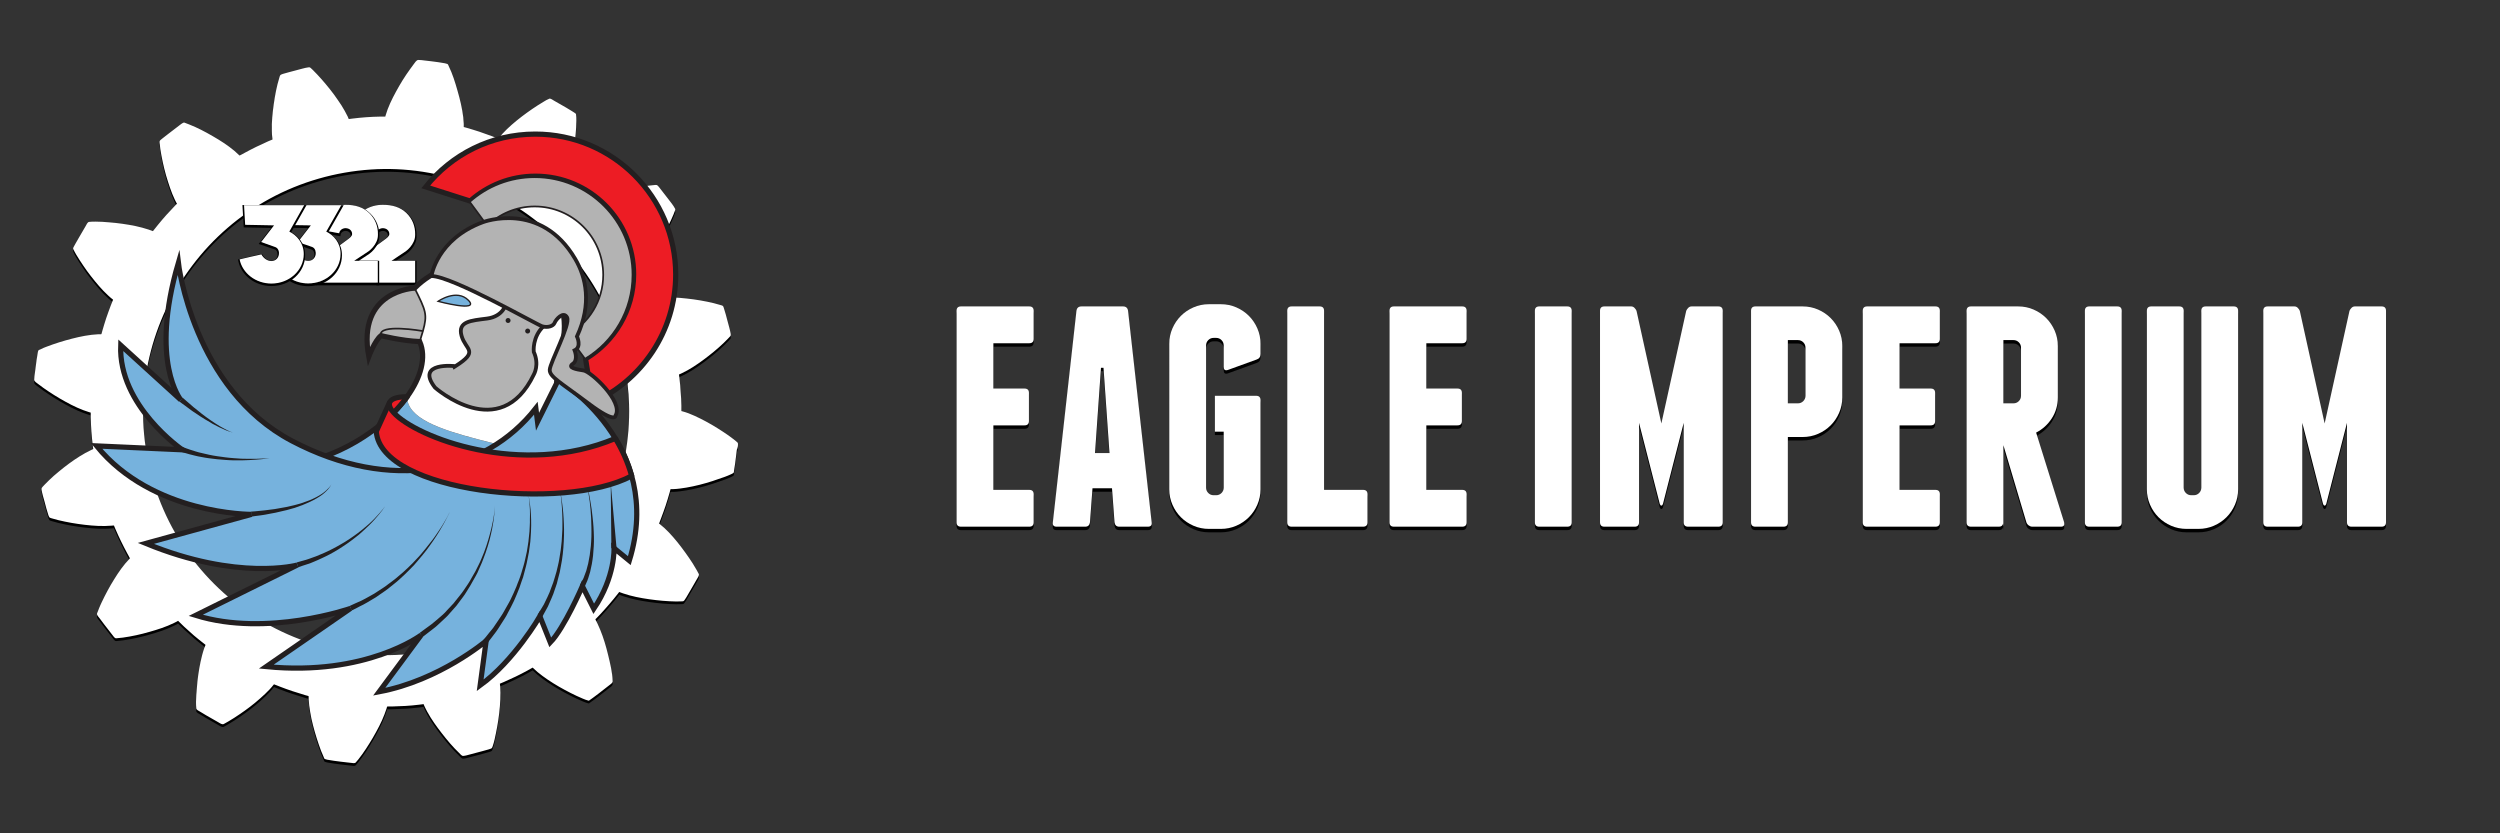 <?xml version="1.0" encoding="utf-8"?>
<!-- Generator: Adobe Illustrator 16.0.4, SVG Export Plug-In . SVG Version: 6.00 Build 0)  -->
<!DOCTYPE svg PUBLIC "-//W3C//DTD SVG 1.1//EN" "http://www.w3.org/Graphics/SVG/1.1/DTD/svg11.dtd">
<svg version="1.1" id="Layer_1" xmlns="http://www.w3.org/2000/svg" xmlns:xlink="http://www.w3.org/1999/xlink" x="0px" y="0px"
	 width="1800px" height="600px" viewBox="-600 0 1800 600" enable-background="new -600 0 1800 600" xml:space="preserve">
<rect x="-600" y="0" width="1800" height="600" fill="#333333" stroke="none"/>
<g id="Background" display="none">
	<rect display="inline" fill="#76B2DD" width="800" height="600"/>
</g>
<g id="Gear">
	<path id="Cog_1_" d="M-68.689,321.255c-0.1-0.6-0.8-1.1-1.3-1.5c-0.6-0.5-1.2-1-1.7-1.399c-1.3-1-2.6-2-3.899-2.9
		c-2.601-1.8-5.2-3.5-7.9-5.2c-5.3-3.3-10.8-6.3-16.5-8.899c-2.8-1.3-5.7-2.4-8.7-3.2c-0.5-0.1-0.7,0-0.7-0.6c0-0.4,0-0.8,0-1.2
		c0-0.8,0-1.6,0-2.3c0-1.7-0.1-3.4-0.199-5.101c-0.2-3.3-0.4-6.5-0.7-9.8c-0.101-1.6-0.3-3.1-0.5-4.7c-0.101-0.8-0.2-1.6-0.3-2.4
		c-0.101-0.6,0.1-0.5,0.6-0.7c0.4-0.2,0.9-0.4,1.3-0.6c5.6-2.6,10.8-6.1,15.8-9.8c5-3.7,9.9-7.7,14.4-12c1.1-1,2.2-2.1,3.2-3.2
		c0.5-0.5,1-1.1,1.5-1.6c0.5-0.6,0.5-0.9,0.399-1.7c-0.5-3.1-1.5-6.2-2.3-9.3s-1.6-6.2-2.6-9.2c-0.2-0.5-0.3-1.2-0.7-1.6
		c-0.3-0.4-1.4-0.6-2-0.8c-1.6-0.5-3.2-0.9-4.7-1.3c-6.3-1.5-12.7-2.6-19.2-3.3c-6.399-0.7-13-1.2-19.5-0.5
		c-0.399,0-0.699,0.1-1.1,0.1c-0.1-0.4-0.3-0.7-0.4-1c-0.3-0.7-0.6-1.4-0.899-2.1c-0.7-1.5-1.3-3-2-4.5c-1.3-2.8-2.7-5.7-4.101-8.4
		c-0.699-1.3-1.399-2.6-2.1-4c-0.4-0.7-0.7-1.3-1.1-2c-0.2-0.3-0.4-0.6-0.5-1c-0.4-0.7-0.4-0.6,0.1-1.2c2.1-2.2,4-4.6,5.8-7
		c3.7-5.1,7-10.6,10-16.2c1.5-2.8,2.9-5.7,4.3-8.6c0.601-1.4,1.2-2.7,1.801-4.1c0.3-0.7,0.5-1.4,0.8-2.1c0.2-0.5,0.7-1.5,0.399-2
		c-1.399-2.7-3.5-5.1-5.3-7.5c-2-2.6-3.899-5.1-5.899-7.6c-0.4-0.5-0.801-1.1-1.301-1.5c-0.5-0.6-0.899-0.6-1.699-0.6
		c-1.601,0.1-3.2,0.3-4.801,0.5c-3.199,0.5-6.399,1.1-9.6,1.8c-6.3,1.4-12.5,3.1-18.5,5.2c-2.9,1-5.8,2.2-8.5,3.6
		c-0.7,0.3-1.3,0.7-2,1.1c-0.4,0.2-0.5,0.5-0.9,0.1c-0.3-0.3-0.5-0.5-0.8-0.8c-1.2-1.1-2.3-2.3-3.5-3.4c-4.6-4.3-9.3-8.3-14.3-12.2
		c-0.3-0.2-0.6-0.5-0.9-0.7c0.101-0.4,0.301-0.7,0.4-1.1c0.3-0.7,0.5-1.4,0.8-2.1c0.5-1.6,1-3.1,1.4-4.7c0.8-3.1,1.5-6.3,2-9.5
		c1.1-6.4,1.7-12.8,2.1-19.2c0.2-3.2,0.3-6.4-0.1-9.6c0-0.3-0.9-0.8-1.101-1c-0.6-0.4-1.199-0.8-1.899-1.2c-1.4-0.9-2.9-1.7-4.3-2.6
		c-2.801-1.6-5.601-3.2-8.4-4.8c-0.7-0.4-2.7-1.9-3.5-1.5c-1.5,0.6-2.9,1.4-4.3,2.3c-5.4,3.2-10.601,6.8-15.601,10.6
		c-4.899,3.8-9.699,7.8-13.899,12.4c-1,1.1-2,2.3-2.9,3.5c-1.5-0.6-3.1-1.2-4.6-1.8c-3-1.1-6-2.2-9-3.2s-6.101-1.9-9.101-2.8
		c-0.699-0.2-1.5-0.4-2.199-0.6c0-0.8,0-1.5,0-2.3c-0.101-1.6-0.2-3.3-0.4-4.9c-0.8-6.4-2.3-12.7-4.1-18.9
		c-1.7-6-3.601-12.2-6.4-17.9c-0.2-0.4-0.4-1.2-0.9-1.4c-0.6-0.2-1.199-0.3-1.8-0.5c-1.6-0.3-3.3-0.5-4.899-0.8
		c-3.2-0.5-6.5-0.8-9.7-1.2c-1.5-0.2-3-0.4-4.5-0.4c-1.4,0-2.5,2-3.3,3c-1.9,2.5-3.7,5.1-5.5,7.7c-3.5,5.2-6.601,10.7-9.5,16.3
		c-1.4,2.8-2.7,5.6-3.801,8.5c-0.5,1.4-1,2.8-1.399,4.2c-0.101,0.4-0.2,0.7-0.3,1.1c-0.4,0-0.801,0-1.2,0c-0.9,0-1.8,0-2.7,0
		c-6.5,0.1-13.1,0.6-19.6,1.4c-0.801,0.1-1.601,0.2-2.4,0.3c-0.6,0.1-0.5-0.1-0.7-0.6c-0.1-0.3-0.3-0.7-0.399-1
		c-0.7-1.4-1.4-2.8-2.2-4.2c-1.5-2.7-3.2-5.4-5-7.9c-3.5-5.2-7.5-10.1-11.601-14.8c-2.1-2.3-4.199-4.7-6.399-6.8
		c-0.5-0.5-1.101-1-1.601-1.5c-0.5-0.4-0.699-0.5-1.399-0.4c-1.601,0.2-3.2,0.6-4.7,1c-3.2,0.8-6.3,1.7-9.4,2.5
		c-1.399,0.4-2.899,0.8-4.3,1.2c-0.6,0.2-1.2,0.4-1.7,0.7c-0.6,0.4-0.8,1.4-1,2.1c-1.899,6.1-3.1,12.6-4,18.9
		c-0.899,6.4-1.6,12.9-1.399,19.4c0,1.6,0.1,3.1,0.3,4.7c0,0.4,0.1,0.8,0.1,1.1c0.101,0.6-0.199,0.5-0.699,0.7
		c-0.801,0.3-1.601,0.7-2.4,1c-2.9,1.3-5.7,2.6-8.6,4c-2.801,1.4-5.601,2.8-8.3,4.3c-0.7,0.4-1.3,0.7-2,1.1c-0.3,0.2-0.7,0.4-1,0.5
		c-0.4,0.2-0.5,0.5-0.9,0.1c-1.1-1.1-2.3-2.2-3.5-3.2c-4.8-4-10.1-7.4-15.5-10.5c-5.5-3.2-11.2-6.2-17.1-8.5
		c-0.7-0.3-1.4-0.5-2.1-0.8c-0.4-0.1-1.4-0.7-1.8-0.5c-1.3,0.5-2.5,1.6-3.6,2.4c-2.6,1.9-5.2,3.9-7.7,5.9c-1.2,0.9-2.4,1.9-3.6,2.8
		c-0.5,0.4-1.1,0.9-1.6,1.3c-0.7,0.6-0.9,1-0.8,1.9c0.2,3.2,0.7,6.3,1.3,9.4c1.2,6.4,2.7,12.7,4.7,18.8c0.9,3,2,5.9,3.1,8.8
		c0.6,1.4,1.2,2.7,1.8,4.1c0.3,0.7,0.7,1.3,1,2c0.2,0.3,0.4,0.7,0.6,1c-0.4,0.4-0.7,0.7-1.1,1.1c-4.4,4.5-8.6,9.2-12.5,14
		c-1,1.2-1.9,2.3-2.8,3.5c-0.2,0.3-0.5,0.6-0.7,0.9c-0.3,0.4-0.5,0.2-0.9,0c-0.8-0.3-1.7-0.6-2.5-0.9c-3-1-6.1-1.8-9.3-2.5
		c-6.3-1.3-12.7-2.2-19.2-2.7c-3.2-0.3-6.5-0.5-9.7-0.5c-1.5,0-3.1,0-4.6,0.2c-1.1,0.1-2,2.2-2.5,3.1c-1.7,2.8-3.3,5.6-4.9,8.4
		c-0.8,1.3-1.5,2.7-2.3,4c-0.4,0.7-0.7,1.3-1.1,2c-0.2,0.5-0.9,1.4-0.6,1.9c1.2,2.9,3,5.5,4.6,8.1c1.7,2.7,3.5,5.2,5.3,7.8
		c3.7,5,7.6,9.9,11.9,14.4c2.2,2.2,4.4,4.4,6.9,6.3c-1.2,2.9-2.3,5.9-3.4,8.9s-2.1,6-3,9c-0.5,1.5-0.9,2.9-1.3,4.4
		c-0.2,0.7-0.4,1.5-0.6,2.2c-0.2,0.5-0.3,0.4-0.9,0.4c-0.5,0-1,0-1.5,0c-6.4,0.3-12.8,1.6-19,3.2c-6.2,1.6-12.3,3.5-18.3,5.8
		c-1.4,0.5-2.8,1.1-4.1,1.8c-0.4,0.2-1.5,0.5-1.7,0.9c-0.3,0.6-0.4,1.3-0.5,2c-0.6,3.2-1,6.4-1.4,9.6c-0.2,1.5-0.4,3.1-0.6,4.6
		c-0.2,1.6-0.5,3.2-0.5,4.8c0,1.3,1.8,2.3,2.7,3c1.3,1,2.6,2,3.9,2.9c5.1,3.6,10.5,7,16,10c5.4,3,11.1,5.7,17,7.5
		c0.4,0.101,0.7,0.2,1.1,0.301c0,0.399,0,0.799,0,1.199c0,0.801,0,1.601,0,2.301c0,1.699,0.1,3.399,0.2,5.1c0.1,3.3,0.4,6.5,0.7,9.8
		c0.1,1.601,0.3,3.101,0.5,4.7c0.1,0.8,0.2,1.6,0.3,2.4c0.1,0.5,0.3,0.699-0.2,0.899c-0.4,0.2-0.9,0.4-1.3,0.601
		c-2.8,1.3-5.4,2.8-8,4.399c-5.3,3.3-10.4,7.101-15.2,11.101c-2.4,2-4.8,4-7,6.199c-1.1,1-2.2,2.101-3.2,3.2
		c-0.5,0.5-1,1.101-1.5,1.601c-0.5,0.6-0.7,0.8-0.7,1.6c0.3,3.1,1.4,6.2,2.2,9.2c0.8,3.1,1.6,6.2,2.6,9.2
		c0.2,0.6,0.4,1.199,0.7,1.699c0.3,0.601,1.2,0.7,1.7,0.9c1.6,0.5,3.1,0.9,4.7,1.3c3.2,0.8,6.4,1.4,9.6,2
		c6.4,1.101,12.8,1.9,19.3,2.2c3.3,0.1,6.5,0.1,9.8-0.2c0.4,0,0.7-0.1,1.1-0.1c0.6-0.101,0.5,0.2,0.7,0.7
		c0.3,0.699,0.6,1.399,0.9,2.1c0.7,1.5,1.3,3,2,4.5c1.3,2.8,2.7,5.7,4.1,8.4c0.7,1.3,1.4,2.699,2.1,4c0.4,0.699,0.7,1.3,1.1,2
		c0.2,0.3,0.4,0.699,0.5,1c0.3,0.5,0.7,0.8,0.3,1.199c-4.3,4.4-7.9,9.601-11.1,14.801c-3.4,5.399-6.4,11.1-9.1,16.8
		c-0.6,1.399-1.3,2.7-1.8,4.1c-0.3,0.7-0.6,1.4-0.8,2.101c-0.2,0.5-0.8,1.699-0.7,2.199c0.4,1.2,1.4,2.301,2.2,3.301
		c1,1.399,2,2.699,3,4c2,2.6,3.9,5.1,5.9,7.6c0.7,0.9,1.6,2.5,2.8,2.4c1.6-0.101,3.2-0.301,4.8-0.5c6.4-0.9,12.8-2.301,19-4.101
		c6-1.7,12-3.6,17.7-6.399c0.7-0.301,1.3-0.7,2-1c0.3-0.2,0.7-0.4,1-0.601c0.3,0.3,0.5,0.5,0.8,0.8c1.2,1.101,2.3,2.301,3.5,3.4
		c2.3,2.1,4.6,4.2,7,6.3c2.4,2,4.8,4,7.3,5.9c0.3,0.2,0.6,0.5,0.9,0.7c0.4,0.3,0.2,0.5,0,0.899c-0.3,0.7-0.5,1.4-0.8,2.101
		c-0.5,1.6-1,3.1-1.4,4.699c-1.6,6.2-2.7,12.7-3.4,19.101c-0.3,3.2-0.6,6.399-0.8,9.6c-0.2,3.2-0.3,6.5,0,9.601
		c0.1,1.1,1.9,1.8,2.7,2.3c1.4,0.899,2.9,1.7,4.3,2.6c2.8,1.601,5.6,3.2,8.4,4.8c1.1,0.601,2.4,1.601,3.6,1.7
		c0.6,0.101,1.4-0.6,1.9-0.8c0.8-0.4,1.5-0.8,2.3-1.3c2.7-1.601,5.4-3.3,8-5.101c5.2-3.5,10.2-7.3,14.9-11.5
		c2.299-2,4.6-4.199,6.699-6.399c1-1.101,2-2.2,2.9-3.4c0.3-0.399,0.5-0.2,0.9,0c0.399,0.101,0.699,0.3,1.1,0.4
		c0.8,0.3,1.7,0.7,2.5,1c5.9,2.3,12,4.3,18.1,6.1c0.7,0.2,1.5,0.4,2.2,0.601c0.5,0.199,0.4,0.3,0.4,0.899c0,0.4,0,0.8,0,1.101
		c0.1,1.6,0.2,3.3,0.399,4.899c0.4,3.2,1,6.4,1.601,9.5c1.399,6.3,3.2,12.5,5.3,18.601c1,3,2.1,5.899,3.4,8.699
		c0.199,0.4,0.5,1.5,0.899,1.7c0.5,0.2,1.101,0.3,1.7,0.5c1.6,0.3,3.2,0.5,4.9,0.8c3.199,0.4,6.5,0.9,9.699,1.2
		c1.5,0.2,3,0.4,4.5,0.5c0.9,0,1.2-0.1,1.7-0.7c0.601-0.6,1.101-1.3,1.7-2c3.9-4.899,7.3-10.3,10.5-15.699
		c3.1-5.4,6.1-10.9,8.3-16.7c0.5-1.4,1-2.8,1.5-4.2c0.101-0.4,0.2-0.7,0.3-1.1c0.101-0.5,0.4-0.4,0.9-0.4c0.9,0,1.8,0,2.7,0
		c3.3-0.1,6.5-0.2,9.8-0.4c3.3-0.199,6.5-0.5,9.8-0.899c0.8-0.101,1.601-0.2,2.4-0.3c0.5-0.101,0.7-0.301,0.899,0.199
		c0.101,0.301,0.301,0.7,0.4,1c0.6,1.4,1.4,2.801,2.1,4.2c3,5.5,6.7,10.601,10.5,15.5c3.801,4.9,7.9,9.8,12.4,14.101
		c0.7,0.699,1.9,2.199,2.9,2.199c1.6-0.1,3.199-0.6,4.699-1c3.2-0.8,6.301-1.699,9.4-2.5c1.4-0.399,2.9-0.8,4.3-1.199
		c0.601-0.2,1.3-0.4,1.8-0.601c0.8-0.399,0.9-1.1,1.2-1.899c1-3,1.7-6.2,2.3-9.301c1.3-6.3,2.3-12.8,2.8-19.199
		c0.301-3.301,0.4-6.5,0.4-9.801c0-1.6-0.1-3.1-0.2-4.699c0-0.4-0.1-0.7-0.1-1.101c-0.101-0.5-0.3-0.7,0.3-0.899
		c0.8-0.301,1.6-0.7,2.4-1c5.8-2.5,11.399-5.2,16.899-8.2c1.3-0.7,2.601-1.4,3.9-2.2c1.1,1.1,2.3,2.2,3.5,3.2
		c2.399,2,4.899,3.8,7.399,5.5c5.301,3.6,10.801,6.7,16.5,9.6c2.801,1.4,5.7,2.8,8.601,4c1.399,0.601,2.7,1.101,4.2,1.5
		c0.3,0.101,1.1-0.5,1.3-0.7c0.7-0.5,1.399-1,2.1-1.5c2.601-1.899,5.2-3.899,7.7-5.899c1.2-0.9,2.4-1.9,3.6-2.8
		c0.9-0.7,2.801-1.801,2.7-3.101c-0.2-6.399-1.8-12.8-3.3-19s-3.3-12.3-5.7-18.1c-0.6-1.4-1.2-2.7-1.8-4.101c-0.3-0.7-0.7-1.3-1-2
		c-0.2-0.3-0.4-0.7-0.5-1c-0.3-0.5,0.2-0.7,0.6-1.1c2.2-2.2,4.301-4.5,6.4-6.9c2.1-2.3,4.1-4.7,6.1-7.1c1-1.2,1.9-2.3,2.801-3.5
		c0.199-0.3,0.5-0.601,0.699-0.9c0.301-0.399,0.301-0.7,0.801-0.399c0.8,0.3,1.699,0.6,2.5,0.899c6.1,2.101,12.5,3.3,18.8,4.2
		c6.399,0.9,12.8,1.5,19.3,1.601c1.5,0,3.1,0,4.6-0.101c0.7-0.1,0.8-0.1,1.3-0.7c0.5-0.7,1-1.399,1.4-2.1c1.7-2.8,3.3-5.601,4.9-8.4
		c0.8-1.3,1.5-2.7,2.3-4c0.6-1.1,1.7-2.6,1.9-3.899c0.1-0.601-0.601-1.4-0.801-1.9c-0.3-0.7-0.699-1.3-1.1-2
		c-0.8-1.399-1.7-2.8-2.5-4.2c-3.4-5.3-7.1-10.399-11-15.3c-3.9-4.8-8.1-9.5-13-13.3c-0.4-0.3-0.2-0.5,0-0.9
		c0.1-0.399,0.3-0.699,0.4-1.1c0.3-0.7,0.6-1.4,0.8-2.1c0.6-1.5,1.2-3.101,1.7-4.601c1.1-3,2.1-6,3-9c0.5-1.5,0.899-2.899,1.3-4.399
		c0.2-0.7,0.399-1.5,0.6-2.2c0.101-0.5,0-0.7,0.601-0.7c0.5,0,1,0,1.5,0c3.199-0.101,6.3-0.601,9.5-1.101
		c6.399-1.1,12.6-2.699,18.8-4.699c3-1,6-2,9-3.101c1.399-0.5,2.8-1.1,4.1-1.7c0.7-0.3,1.3-0.6,1.9-1c0.399-0.199,0.5-1.399,0.5-1.8
		c0.6-3.3,1-6.6,1.399-9.899c0.2-1.7,0.4-3.301,0.601-5C-68.89,324.556-68.489,322.755-68.689,321.255
		C-68.689,321.056-68.689,321.755-68.689,321.255z M-147.089,293.055c0.8,25.3-4.101,50.2-13.601,73.5
		c-9.1,22.1-23.3,42.3-40.5,58.8c-18,17.2-39.7,30.5-63.3,38.6c-23.8,8.2-49.1,11.4-74.2,9c-24.8-2.399-49.1-10.2-70.7-22.6
		c-21.3-12.3-40-29.101-54.399-49c-14.6-20.2-24.8-43.5-29.7-67.9c-5-24.6-4.7-50.2,1.1-74.6c5.6-23.7,16.1-46.2,30.8-65.6
		c14.9-19.8,34-36.3,55.8-48.2c22.399-12.2,47.399-19.3,72.8-21c24.9-1.7,50.3,2.3,73.6,11.2c22.7,8.7,43.5,22.1,60.7,39.2
		c17.601,17.5,31.4,38.6,40.2,61.8C-151.589,254.355-147.689,273.655-147.089,293.055
		C-146.989,294.256-147.089,292.955-147.089,293.055z"/>
	<path id="Cog" fill="#FFFFFF" d="M-68.689,319.255c-0.1-0.6-0.8-1.1-1.3-1.5c-0.6-0.5-1.2-1-1.7-1.399c-1.3-1-2.6-2-3.899-2.9
		c-2.601-1.8-5.2-3.5-7.9-5.2c-5.3-3.3-10.8-6.3-16.5-8.899c-2.8-1.3-5.7-2.4-8.7-3.2c-0.5-0.1-0.7,0-0.7-0.6c0-0.4,0-0.8,0-1.2
		c0-0.8,0-1.6,0-2.3c0-1.7-0.1-3.4-0.199-5.1c-0.2-3.3-0.4-6.5-0.7-9.8c-0.101-1.6-0.3-3.1-0.5-4.7c-0.101-0.8-0.2-1.6-0.3-2.4
		c-0.101-0.6,0.1-0.5,0.6-0.7c0.4-0.2,0.9-0.4,1.3-0.6c5.6-2.6,10.8-6.1,15.8-9.8c5-3.7,9.9-7.7,14.4-12c1.1-1,2.2-2.1,3.2-3.2
		c0.5-0.5,1-1.1,1.5-1.6c0.5-0.6,0.5-0.9,0.399-1.7c-0.5-3.1-1.5-6.2-2.3-9.3s-1.6-6.2-2.6-9.2c-0.2-0.5-0.3-1.2-0.7-1.6
		c-0.3-0.4-1.4-0.6-2-0.8c-1.6-0.5-3.2-0.9-4.7-1.3c-6.3-1.5-12.7-2.6-19.2-3.3c-6.399-0.7-13-1.2-19.5-0.5
		c-0.399,0-0.699,0.1-1.1,0.1c-0.1-0.4-0.3-0.7-0.4-1c-0.3-0.7-0.6-1.4-0.899-2.1c-0.7-1.5-1.3-3-2-4.5c-1.3-2.8-2.7-5.7-4.101-8.4
		c-0.699-1.3-1.399-2.6-2.1-4c-0.4-0.7-0.7-1.3-1.1-2c-0.2-0.3-0.4-0.6-0.5-1c-0.4-0.7-0.4-0.6,0.1-1.2c2.1-2.2,4-4.6,5.8-7
		c3.7-5.1,7-10.6,10-16.2c1.5-2.8,2.9-5.7,4.3-8.6c0.601-1.4,1.2-2.7,1.801-4.1c0.3-0.7,0.5-1.4,0.8-2.1c0.2-0.5,0.7-1.5,0.399-2
		c-1.399-2.7-3.5-5.1-5.3-7.5c-2-2.6-3.899-5.1-5.899-7.6c-0.4-0.5-0.801-1.1-1.301-1.5c-0.5-0.6-0.899-0.6-1.699-0.6
		c-1.601,0.1-3.2,0.3-4.801,0.5c-3.199,0.5-6.399,1.1-9.6,1.8c-6.3,1.4-12.5,3.1-18.5,5.2c-2.9,1-5.8,2.2-8.5,3.6
		c-0.7,0.3-1.3,0.7-2,1.1c-0.4,0.2-0.5,0.5-0.9,0.1c-0.3-0.3-0.5-0.5-0.8-0.8c-1.2-1.1-2.3-2.3-3.5-3.4c-4.6-4.3-9.3-8.3-14.3-12.2
		c-0.3-0.2-0.6-0.5-0.9-0.7c0.101-0.4,0.301-0.7,0.4-1.1c0.3-0.7,0.5-1.4,0.8-2.1c0.5-1.6,1-3.1,1.4-4.7c0.8-3.1,1.5-6.3,2-9.5
		c1.1-6.4,1.7-12.8,2.1-19.2c0.2-3.2,0.3-6.4-0.1-9.6c0-0.3-0.9-0.8-1.101-1c-0.6-0.4-1.199-0.8-1.899-1.2c-1.4-0.9-2.9-1.7-4.3-2.6
		c-2.801-1.6-5.601-3.2-8.4-4.8c-0.7-0.4-2.7-1.9-3.5-1.5c-1.5,0.6-2.9,1.4-4.3,2.3c-5.4,3.2-10.601,6.8-15.601,10.6
		c-4.899,3.8-9.699,7.8-13.899,12.4c-1,1.1-2,2.3-2.9,3.5c-1.5-0.6-3.1-1.2-4.6-1.8c-3-1.1-6-2.2-9-3.2s-6.101-1.9-9.101-2.8
		c-0.699-0.2-1.5-0.4-2.199-0.6c0-0.8,0-1.5,0-2.3c-0.101-1.6-0.2-3.3-0.4-4.9c-0.8-6.4-2.3-12.7-4.1-18.9
		c-1.7-6-3.601-12.2-6.4-17.9c-0.2-0.4-0.4-1.2-0.9-1.4c-0.6-0.2-1.199-0.3-1.8-0.5c-1.6-0.3-3.3-0.5-4.899-0.8
		c-3.2-0.5-6.5-0.8-9.7-1.2c-1.5-0.2-3-0.4-4.5-0.4c-1.4,0-2.5,2-3.3,3c-1.9,2.5-3.7,5.1-5.5,7.7c-3.5,5.2-6.601,10.7-9.5,16.3
		c-1.4,2.8-2.7,5.6-3.801,8.5c-0.5,1.4-1,2.8-1.399,4.2c-0.101,0.4-0.2,0.7-0.3,1.1c-0.4,0-0.801,0-1.2,0c-0.9,0-1.8,0-2.7,0
		c-6.5,0.1-13.1,0.6-19.6,1.4c-0.801,0.1-1.601,0.2-2.4,0.3c-0.6,0.1-0.5-0.1-0.7-0.6c-0.1-0.3-0.3-0.7-0.399-1
		c-0.7-1.4-1.4-2.8-2.2-4.2c-1.5-2.7-3.2-5.4-5-7.9c-3.5-5.2-7.5-10.1-11.601-14.8c-2.1-2.3-4.199-4.7-6.399-6.8
		c-0.5-0.5-1.101-1-1.601-1.5c-0.5-0.4-0.699-0.5-1.399-0.4c-1.601,0.2-3.2,0.6-4.7,1c-3.2,0.8-6.3,1.7-9.4,2.5
		c-1.399,0.4-2.899,0.8-4.3,1.2c-0.6,0.2-1.2,0.4-1.7,0.7c-0.6,0.4-0.8,1.4-1,2.1c-1.899,6.1-3.1,12.6-4,18.9
		c-0.899,6.4-1.6,12.9-1.399,19.4c0,1.6,0.1,3.1,0.3,4.7c0,0.4,0.1,0.8,0.1,1.1c0.101,0.6-0.199,0.5-0.699,0.7
		c-0.801,0.3-1.601,0.7-2.4,1c-2.9,1.3-5.7,2.6-8.6,4c-2.801,1.4-5.601,2.8-8.3,4.3c-0.7,0.4-1.3,0.7-2,1.1c-0.3,0.2-0.7,0.4-1,0.5
		c-0.4,0.2-0.5,0.5-0.9,0.1c-1.1-1.1-2.3-2.2-3.5-3.2c-4.8-4-10.1-7.4-15.5-10.5c-5.5-3.2-11.2-6.2-17.1-8.5
		c-0.7-0.3-1.4-0.5-2.1-0.8c-0.4-0.1-1.4-0.7-1.8-0.5c-1.3,0.5-2.5,1.6-3.6,2.4c-2.6,1.9-5.2,3.9-7.7,5.9c-1.2,0.9-2.4,1.9-3.6,2.8
		c-0.5,0.4-1.1,0.9-1.6,1.3c-0.7,0.6-0.9,1-0.8,1.9c0.2,3.2,0.7,6.3,1.3,9.4c1.2,6.4,2.7,12.7,4.7,18.8c0.9,3,2,5.9,3.1,8.8
		c0.6,1.4,1.2,2.7,1.8,4.1c0.3,0.7,0.7,1.3,1,2c0.2,0.3,0.4,0.7,0.6,1c-0.4,0.4-0.7,0.7-1.1,1.1c-4.4,4.5-8.6,9.2-12.5,14
		c-1,1.2-1.9,2.3-2.8,3.5c-0.2,0.3-0.5,0.6-0.7,0.9c-0.3,0.4-0.5,0.2-0.9,0c-0.8-0.3-1.7-0.6-2.5-0.9c-3-1-6.1-1.8-9.3-2.5
		c-6.3-1.3-12.7-2.2-19.2-2.7c-3.2-0.3-6.5-0.5-9.7-0.5c-1.5,0-3.1,0-4.6,0.2c-1.1,0.1-2,2.2-2.5,3.1c-1.7,2.8-3.3,5.6-4.9,8.4
		c-0.8,1.3-1.5,2.7-2.3,4c-0.4,0.7-0.7,1.3-1.1,2c-0.2,0.5-0.9,1.4-0.6,1.9c1.2,2.9,3,5.5,4.6,8.1c1.7,2.7,3.5,5.2,5.3,7.8
		c3.7,5,7.6,9.9,11.9,14.4c2.2,2.2,4.4,4.4,6.9,6.3c-1.2,2.9-2.3,5.9-3.4,8.9s-2.1,6-3,9c-0.5,1.5-0.9,2.9-1.3,4.4
		c-0.2,0.7-0.4,1.5-0.6,2.2c-0.2,0.5-0.3,0.4-0.9,0.4c-0.5,0-1,0-1.5,0c-6.4,0.3-12.8,1.6-19,3.2c-6.2,1.6-12.3,3.5-18.3,5.8
		c-1.4,0.5-2.8,1.1-4.1,1.8c-0.4,0.2-1.5,0.5-1.7,0.9c-0.3,0.6-0.4,1.3-0.5,2c-0.6,3.2-1,6.4-1.4,9.6c-0.2,1.5-0.4,3.1-0.6,4.6
		c-0.2,1.6-0.5,3.2-0.5,4.8c0,1.3,1.8,2.3,2.7,3c1.3,1,2.6,2,3.9,2.9c5.1,3.6,10.5,7,16,10c5.4,3,11.1,5.7,17,7.5
		c0.4,0.1,0.7,0.199,1.1,0.3c0,0.399,0,0.799,0,1.199c0,0.801,0,1.601,0,2.301c0,1.699,0.1,3.399,0.2,5.1c0.1,3.3,0.4,6.5,0.7,9.8
		c0.1,1.601,0.3,3.101,0.5,4.7c0.1,0.8,0.2,1.6,0.3,2.4c0.1,0.5,0.3,0.699-0.2,0.899c-0.4,0.2-0.9,0.4-1.3,0.601
		c-2.8,1.3-5.4,2.8-8,4.399c-5.3,3.3-10.4,7.101-15.2,11.101c-2.4,2-4.8,4-7,6.199c-1.1,1-2.2,2.101-3.2,3.2
		c-0.5,0.5-1,1.101-1.5,1.601c-0.5,0.6-0.7,0.8-0.7,1.6c0.3,3.1,1.4,6.2,2.2,9.2c0.8,3.1,1.6,6.2,2.6,9.2
		c0.2,0.6,0.4,1.199,0.7,1.699c0.3,0.601,1.2,0.7,1.7,0.9c1.6,0.5,3.1,0.9,4.7,1.3c3.2,0.8,6.4,1.4,9.6,2
		c6.4,1.101,12.8,1.9,19.3,2.2c3.3,0.1,6.5,0.1,9.8-0.2c0.4,0,0.7-0.1,1.1-0.1c0.6-0.101,0.5,0.2,0.7,0.7
		c0.3,0.699,0.6,1.399,0.9,2.1c0.7,1.5,1.3,3,2,4.5c1.3,2.8,2.7,5.7,4.1,8.4c0.7,1.3,1.4,2.699,2.1,4c0.4,0.699,0.7,1.3,1.1,2
		c0.2,0.3,0.4,0.699,0.5,1c0.3,0.5,0.7,0.8,0.3,1.199c-4.3,4.4-7.9,9.601-11.1,14.801c-3.4,5.399-6.4,11.1-9.1,16.8
		c-0.6,1.399-1.3,2.7-1.8,4.1c-0.3,0.7-0.6,1.4-0.8,2.101c-0.2,0.5-0.8,1.699-0.7,2.199c0.4,1.2,1.4,2.301,2.2,3.301
		c1,1.399,2,2.699,3,4c2,2.6,3.9,5.1,5.9,7.6c0.7,0.9,1.6,2.5,2.8,2.4c1.6-0.101,3.2-0.301,4.8-0.5c6.4-0.9,12.8-2.301,19-4.101
		c6-1.7,12-3.6,17.7-6.399c0.7-0.301,1.3-0.7,2-1c0.3-0.2,0.7-0.4,1-0.601c0.3,0.3,0.5,0.5,0.8,0.8c1.2,1.101,2.3,2.301,3.5,3.4
		c2.3,2.1,4.6,4.2,7,6.3c2.4,2,4.8,4,7.3,5.9c0.3,0.2,0.6,0.5,0.9,0.7c0.4,0.3,0.2,0.5,0,0.899c-0.3,0.7-0.5,1.4-0.8,2.101
		c-0.5,1.6-1,3.1-1.4,4.699c-1.6,6.2-2.7,12.7-3.4,19.101c-0.3,3.2-0.6,6.399-0.8,9.6c-0.2,3.2-0.3,6.5,0,9.601
		c0.1,1.1,1.9,1.8,2.7,2.3c1.4,0.899,2.9,1.7,4.3,2.6c2.8,1.601,5.6,3.2,8.4,4.8c1.1,0.601,2.4,1.601,3.6,1.7
		c0.6,0.101,1.4-0.6,1.9-0.8c0.8-0.4,1.5-0.8,2.3-1.3c2.7-1.601,5.4-3.3,8-5.101c5.2-3.5,10.2-7.3,14.9-11.5
		c2.299-2,4.6-4.199,6.699-6.399c1-1.101,2-2.2,2.9-3.4c0.3-0.399,0.5-0.2,0.9,0c0.399,0.101,0.699,0.3,1.1,0.4
		c0.8,0.3,1.7,0.7,2.5,1c5.9,2.3,12,4.3,18.1,6.1c0.7,0.2,1.5,0.4,2.2,0.601c0.5,0.199,0.4,0.3,0.4,0.899c0,0.4,0,0.8,0,1.101
		c0.1,1.6,0.2,3.3,0.399,4.899c0.4,3.2,1,6.4,1.601,9.5c1.399,6.3,3.2,12.5,5.3,18.601c1,3,2.1,5.899,3.4,8.699
		c0.199,0.4,0.5,1.5,0.899,1.7c0.5,0.2,1.101,0.3,1.7,0.5c1.6,0.3,3.2,0.5,4.9,0.8c3.199,0.4,6.5,0.9,9.699,1.2
		c1.5,0.2,3,0.4,4.5,0.5c0.9,0,1.2-0.1,1.7-0.7c0.601-0.6,1.101-1.3,1.7-2c3.9-4.899,7.3-10.3,10.5-15.699
		c3.1-5.4,6.1-10.9,8.3-16.7c0.5-1.4,1-2.8,1.5-4.2c0.101-0.4,0.2-0.7,0.3-1.1c0.101-0.5,0.4-0.4,0.9-0.4c0.9,0,1.8,0,2.7,0
		c3.3-0.1,6.5-0.2,9.8-0.4c3.3-0.199,6.5-0.5,9.8-0.899c0.8-0.101,1.601-0.2,2.4-0.3c0.5-0.101,0.7-0.301,0.899,0.199
		c0.101,0.301,0.301,0.7,0.4,1c0.6,1.4,1.4,2.801,2.1,4.2c3,5.5,6.7,10.601,10.5,15.5c3.801,4.9,7.9,9.8,12.4,14.101
		c0.7,0.699,1.9,2.199,2.9,2.199c1.6-0.1,3.199-0.6,4.699-1c3.2-0.8,6.301-1.699,9.4-2.5c1.4-0.399,2.9-0.8,4.3-1.199
		c0.601-0.2,1.3-0.4,1.8-0.601c0.8-0.399,0.9-1.1,1.2-1.899c1-3,1.7-6.2,2.3-9.301c1.3-6.3,2.3-12.8,2.8-19.199
		c0.301-3.301,0.4-6.5,0.4-9.801c0-1.6-0.1-3.1-0.2-4.699c0-0.4-0.1-0.7-0.1-1.101c-0.101-0.5-0.3-0.7,0.3-0.899
		c0.8-0.301,1.6-0.7,2.4-1c5.8-2.5,11.399-5.2,16.899-8.2c1.3-0.7,2.601-1.4,3.9-2.2c1.1,1.1,2.3,2.2,3.5,3.2
		c2.399,2,4.899,3.8,7.399,5.5c5.301,3.6,10.801,6.7,16.5,9.6c2.801,1.4,5.7,2.8,8.601,4c1.399,0.601,2.7,1.101,4.2,1.5
		c0.3,0.101,1.1-0.5,1.3-0.7c0.7-0.5,1.399-1,2.1-1.5c2.601-1.899,5.2-3.899,7.7-5.899c1.2-0.9,2.4-1.9,3.6-2.8
		c0.9-0.7,2.801-1.801,2.7-3.101c-0.2-6.399-1.8-12.8-3.3-19s-3.3-12.3-5.7-18.1c-0.6-1.4-1.2-2.7-1.8-4.101c-0.3-0.699-0.7-1.3-1-2
		c-0.2-0.3-0.4-0.699-0.5-1c-0.3-0.5,0.2-0.699,0.6-1.1c2.2-2.2,4.301-4.5,6.4-6.9c2.1-2.3,4.1-4.699,6.1-7.1
		c1-1.2,1.9-2.3,2.801-3.5c0.199-0.3,0.5-0.6,0.699-0.9c0.301-0.399,0.301-0.699,0.801-0.399c0.8,0.3,1.699,0.6,2.5,0.899
		c6.1,2.101,12.5,3.301,18.8,4.2c6.399,0.9,12.8,1.5,19.3,1.601c1.5,0,3.1,0,4.6-0.101c0.7-0.1,0.8-0.1,1.3-0.7
		c0.5-0.699,1-1.399,1.4-2.1c1.7-2.8,3.3-5.6,4.9-8.4c0.8-1.3,1.5-2.699,2.3-4c0.6-1.1,1.7-2.6,1.9-3.899
		c0.1-0.601-0.601-1.4-0.801-1.9c-0.3-0.7-0.699-1.3-1.1-2c-0.8-1.399-1.7-2.8-2.5-4.2c-3.4-5.3-7.1-10.399-11-15.3
		c-3.9-4.8-8.1-9.5-13-13.3c-0.4-0.3-0.2-0.5,0-0.9c0.1-0.399,0.3-0.699,0.4-1.1c0.3-0.7,0.6-1.4,0.8-2.1
		c0.6-1.5,1.2-3.101,1.7-4.601c1.1-3,2.1-6,3-9c0.5-1.5,0.899-2.899,1.3-4.399c0.2-0.7,0.399-1.5,0.6-2.2c0.101-0.5,0-0.7,0.601-0.7
		c0.5,0,1,0,1.5,0c3.199-0.1,6.3-0.6,9.5-1.1c6.399-1.101,12.6-2.7,18.8-4.7c3-1,6-2,9-3.101c1.399-0.5,2.8-1.1,4.1-1.699
		c0.7-0.301,1.3-0.601,1.9-1c0.399-0.2,0.5-1.4,0.5-1.801c0.6-3.3,1-6.6,1.399-9.899c0.2-1.7,0.4-3.3,0.601-5
		C-68.89,322.556-68.489,320.755-68.689,319.255C-68.689,319.056-68.689,319.755-68.689,319.255z M-147.089,291.055
		c0.8,25.3-4.101,50.2-13.601,73.5c-9.1,22.1-23.3,42.3-40.5,58.8c-18,17.2-39.7,30.5-63.3,38.6c-23.8,8.2-49.1,11.4-74.2,9
		c-24.8-2.399-49.1-10.2-70.7-22.6c-21.3-12.3-40-29.101-54.399-49c-14.6-20.2-24.8-43.5-29.7-67.9c-5-24.6-4.7-50.2,1.1-74.6
		c5.6-23.7,16.1-46.2,30.8-65.6c14.9-19.8,34-36.3,55.8-48.2c22.399-12.2,47.399-19.3,72.8-21c24.9-1.7,50.3,2.3,73.6,11.2
		c22.7,8.7,43.5,22.1,60.7,39.2c17.601,17.5,31.4,38.6,40.2,61.8C-151.589,252.355-147.689,271.655-147.089,291.055
		C-146.989,292.255-147.089,290.955-147.089,291.055z"/>
</g>
<g id="Eagle">
	<g id="_x33_322_Numbers">
		<path id="_x32_-2_Outline" fill="none" stroke="#000000" stroke-width="2" d="M-307.89,181.956c2.2-1.6,4.5-4.1,5.801-7.1
			c0.8-1.8,1-3.3,1-5.1c0.1-5.6-1.801-11-6.2-15.3c-4.5-4.4-10.3-6-17.101-6c-4.8,0-9.1,1.2-12.899,3.5c1.1,0.7,2.2,1.5,3.1,2.5
			c3.7,3.6,5.601,7.9,6.101,12.5c0.8-1,2.199-1.7,3.699-1.7c2.801,0,4.7,1.9,4.7,4.2c0,0.2,0,0.5-0.1,0.8
			c-0.9,1.6-1.5,1.9-2.601,2.8c-0.3,0.3-15.3,11.2-21.5,15.7h15.9v15.7h26.9v-15.7h-17L-307.89,181.956z"/>
		<path id="_x32_-2_Character" fill="#FFFFFF" d="M-307.89,180.956c2.2-1.6,4.5-4.1,5.801-7.1c0.8-1.8,1-3.3,1-5.1
			c0.1-5.6-1.801-11-6.2-15.3c-4.5-4.4-10.3-6-17.101-6c-4.8,0-9.1,1.2-12.899,3.5c1.1,0.7,2.2,1.5,3.1,2.5
			c3.7,3.6,5.601,7.9,6.101,12.5c0.8-1,2.199-1.7,3.699-1.7c2.801,0,4.7,1.9,4.7,4.2c0,0.2,0,0.5-0.1,0.8
			c-0.9,1.6-1.5,1.9-2.601,2.8c-0.3,0.3-15.3,11.2-21.5,15.7h15.9v15.7h26.9v-15.7h-17L-307.89,180.956z"/>
		<path id="_x32_-1_Outline" fill="none" stroke="#000000" stroke-width="2" d="M-334.689,181.956c2.2-1.6,4.5-4.1,5.8-7.1
			c0.801-1.8,1-3.3,1-5.1c0.101-5.6-1.8-11-6.199-15.3c-4.5-4.4-10.301-6-17.101-6c-1.1,0-2.2,0.1-3.3,0.2h0.2l-10.5,18.6l9,1.7
			c0.3-2.1,2.2-3.7,4.6-3.7c2.8,0,4.7,1.9,4.7,4.2c0,0.2,0,0.5-0.1,0.8c-0.9,1.6-1.5,1.9-2.601,2.8c-0.1,0.1-2.899,2.2-6.5,4.8
			c0.601,1.8,1,3.8,1,6c0,10-7.6,18.3-17.899,20.6h44.6v-15.7h-17L-334.689,181.956z"/>
		<path id="_x32_-1_Character" fill="#FFFFFF" d="M-334.689,180.956c2.2-1.6,4.5-4.1,5.8-7.1c0.801-1.8,1-3.3,1-5.1
			c0.101-5.6-1.8-11-6.199-15.3c-4.5-4.4-10.301-6-17.101-6c-1.1,0-2.2,0.1-3.3,0.2h0.2l-10.5,18.6l9,1.7c0.3-2.1,2.2-3.7,4.6-3.7
			c2.8,0,4.7,1.9,4.7,4.2c0,0.2,0,0.5-0.1,0.8c-0.9,1.6-1.5,1.9-2.601,2.8c-0.1,0.1-2.899,2.2-6.5,4.8c0.601,1.8,1,3.8,1,6
			c0,10-7.6,18.3-17.899,20.6h44.6v-15.7h-17L-334.689,180.956z"/>
		<path id="_x33_-2_Outline" fill="none" stroke="#000000" stroke-width="2" d="M-365.089,167.755l10.8-19h-26.7l-8.1,14.3
			l12.899,0.2l-8.3,10.7c0.5,0.7,0.9,1.3,1.2,2.1l7.899,2.7c2.7,0.9,2.801,4.1,2.7,5.2c-0.3,2.7-2.399,4.9-5.399,4.9
			c-1.301,0-2.601-0.4-3.7-1.1c-1.101,5.6-4.7,10.4-9.601,13.5c3.801,2.4,8.301,3.8,13.301,3.8c12.899,0,23.3-9.4,23.3-21.2
			C-354.689,175.855-359.789,170.355-365.089,167.755z"/>
		<path id="_x33_-2_Character" fill="#FFFFFF" d="M-365.089,166.755l10.8-19h-26.7l-8.1,14.3l12.899,0.2l-8.3,10.7
			c0.5,0.7,0.9,1.3,1.2,2.1l7.899,2.7c2.7,0.9,2.801,4.1,2.7,5.2c-0.3,2.7-2.399,4.9-5.399,4.9c-1.301,0-2.601-0.4-3.7-1.1
			c-1.101,5.6-4.7,10.4-9.601,13.5c3.801,2.4,8.301,3.8,13.301,3.8c12.899,0,23.3-9.4,23.3-21.2
			C-354.689,174.855-359.789,169.355-365.089,166.755"/>
		<path id="_x33_-1_Outline" fill="none" stroke="#000000" stroke-width="2" d="M-380.989,148.655h-43.4l0.8,14.1l20.8,0.4l-9.3,12
			l10.199,3.5c2.7,0.9,2.801,4.1,2.7,5.2c-0.3,2.7-2.399,4.9-5.399,4.9c-2.9,0-5.7-2-7.2-4.8c-0.101-0.2-15.7,3.6-15.7,3.6
			c2,9.9,11.4,17.4,22.9,17.4c12.899,0,23.3-9.4,23.3-21.2c0-8.1-5.101-13.7-10.4-16.2L-380.989,148.655z"/>
		<path id="_x33_-1_Character" fill="#FFFFFF" d="M-391.689,166.755c5.3,2.6,10.4,8.1,10.4,16.2c0,11.7-10.4,21.2-23.3,21.2
			c-11.4,0-20.9-7.5-22.9-17.4c0,0,15.6-3.7,15.7-3.6c1.5,2.8,4.3,4.8,7.2,4.8c3,0,5.1-2.2,5.399-4.9c0.2-1.1,0-4.3-2.7-5.2
			l-10.1-3.6l9.3-12l-20.8-0.4l-0.8-14.1h43.3L-391.689,166.755z"/>
	</g>
	<g id="Eagle_Elements">
		<g id="Head">
			<g>
				<path fill="#76B2DD" d="M-182.39,352.756l-213.199-17.1c37.5-4.2,71.699-26.4,88.699-49.901l0,0c0,30.901,95.4,32,119.2,55.5
					C-184.689,348.556-182.39,352.756-182.39,352.756z"/>
				<path fill="#FFFFFF" d="M-205.089,202.456c18.1,21.8,9.3,48.2,9.3,48.2c-9.101,38.6,1.1,73.2,8.1,90.501
					c-23.8-23.5-119.2-24.5-119.2-55.501l0,0c10-13.9,14-28.3,9.101-39.7c0.899-3,1.7-5.5,2.3-7.6c3.4-12.1,2.2-14.6-6-30.9
					C-275.39,181.055-223.189,180.755-205.089,202.456z"/>
				<path fill="#B3B3B3" d="M-301.489,207.456c8.1,16.3,9.4,18.8,6,30.9c0,0-32.4-5.7-30.2,3.3c-4.5,3.6-8.8,15.1-8.8,15.1
					C-343.289,209.055-301.489,207.456-301.489,207.456z"/>
				<path fill="#B3B3B3" d="M-295.489,238.355c-0.6,2.2-1.4,4.7-2.3,7.6c-13.4-0.6-27.9-4.3-27.9-4.3
					C-327.89,232.655-295.489,238.355-295.489,238.355z"/>
			</g>
			<g>
				<path fill="none" stroke="#231F20" stroke-width="3.75" d="M-301.489,207.456c0,0-41.8,1.5-33,49.3c0,0,4.3-11.5,8.8-15.1
					c0,0,14.5,3.7,27.9,4.3c4.899,11.4,0.899,25.8-9.101,39.7c-17,23.601-51.199,45.801-88.699,49.9l213.199,17.101
					c0,0-2.399-4.2-5.3-11.601c-7-17.2-17.2-51.9-8.1-90.5c0,0,8.8-26.4-9.3-48.2C-223.189,180.755-275.39,181.055-301.489,207.456z
					"/>
				<path fill="none" stroke="#231F20" stroke-width="1.25" d="M-301.489,207.456c8.1,16.3,9.4,18.8,6,30.9
					c-0.6,2.2-1.4,4.7-2.3,7.6"/>
				<path fill="none" stroke="#231F20" stroke-width="1.25" d="M-325.789,241.655c-2.2-9,30.2-3.3,30.2-3.3"/>
			</g>
		</g>
		<g id="Eye_1_">
			<g>
				<path fill="#76B2DD" d="M-262.689,216.355c8.5,8.8-21.899,0.7-21.899,0.7S-271.189,207.555-262.689,216.355z"/>
			</g>
			<g>
				<path fill="none" stroke="#231F20" d="M-284.589,216.956c0,0,13.399-9.4,21.899-0.7
					C-254.189,225.055-284.589,216.956-284.589,216.956z"/>
			</g>
		</g>
		<path id="Wings" fill="#76B2DD" stroke="#231F20" stroke-width="3.75" stroke-miterlimit="6" d="M-197.989,273.456
			c0,0,77.1,46.1,51.1,130.201l-11-9c0,0,1,20.6-14.6,43.699l-8.2-16.3c0,0-13.1,30.2-23.1,40.5l-7.5-18.8c0,0-18.5,32-43,49.7
			l4.3-32c0,0-33.4,28.399-77,36.6l30.2-40.8c0,0-39.4,29.8-111.5,22.7l60.7-41.9c0,0-60,21-111.5,5l73.1-36.2
			c0,0-42.6,11.7-109-15.6l76-20.9c0,0-71,0.4-111.5-49.3l61.8,2.8c0,0-46.2-31.6-44.4-75.3l43.3,39.4c0,0-22.7-27.3-1.8-98.7
			c0,0,10.6,90.8,81.8,128.201c71.2,37.399,138.8,23.5,175.6-23.5l1.2,9.7L-197.989,273.456z"/>
		<g id="Feather_Dividers">
			<polygon fill="#231F20" points="-160.289,347.756 -156.089,394.556 -159.789,394.656 			"/>
			<path fill="#231F20" d="M-177.189,349.855c0,0,1.2,4.5,2.3,11.301c0.601,3.399,1.2,7.399,1.601,11.699
				c0.3,2.2,0.399,4.4,0.6,6.601c0.2,2.3,0.2,4.6,0.3,6.899c0.101,2.301,0,4.601-0.1,6.9s-0.3,4.5-0.5,6.7c-0.3,2.2-0.5,4.3-0.9,6.2
				c-0.399,2-0.8,3.8-1.199,5.6c-0.5,1.7-1,3.2-1.4,4.6c-0.4,1.4-1,2.5-1.4,3.5c-0.8,1.9-1.3,3-1.3,3l-3.2-1.699c0,0,0.5-1,1.4-2.7
				c0.4-0.9,1.1-1.9,1.5-3.2c0.5-1.3,1-2.7,1.6-4.3c0.4-1.601,0.9-3.4,1.4-5.3c0.4-1.9,0.7-3.9,1.1-6c0.3-2.101,0.5-4.301,0.8-6.5
				c0.101-2.2,0.4-4.5,0.4-6.801c0-2.3,0.1-4.6,0-6.8c0-2.3-0.1-4.5-0.2-6.6c-0.2-4.3-0.6-8.3-1-11.7
				C-176.289,354.355-177.189,349.855-177.189,349.855"/>
			<path fill="#231F20" d="M-197.189,351.156c0,0,0.4,1.5,0.8,4c0.301,1.3,0.5,2.899,0.801,4.699c0.199,1.801,0.6,3.801,0.8,6.101
				c0.2,2.2,0.5,4.7,0.6,7.2c0.2,2.6,0.2,5.3,0.3,8.1c0,2.8,0,5.7-0.199,8.7c-0.2,2.899-0.301,6-0.7,8.899c-0.2,1.5-0.4,3-0.601,4.5
				c-0.199,1.5-0.5,3-0.8,4.4c-0.3,1.5-0.5,2.9-0.8,4.3c-0.4,1.4-0.7,2.8-1.1,4.2c-0.4,1.4-0.7,2.7-1,4c-0.4,1.3-0.9,2.6-1.301,3.8
				c-0.8,2.5-1.6,4.8-2.6,6.9c-0.9,2.1-1.7,4-2.5,5.7c-0.9,1.6-1.7,3-2.3,4.199c-1.3,2.301-2,3.7-2,3.7l-3.101-1.899
				c0,0,0.801-1.301,2.101-3.5c0.7-1.101,1.5-2.4,2.399-4c0.801-1.601,1.7-3.4,2.601-5.4c1-2,1.899-4.2,2.7-6.6
				c0.5-1.2,0.899-2.4,1.399-3.7c0.4-1.3,0.8-2.601,1.2-3.9s0.8-2.7,1.2-4.1c0.3-1.4,0.6-2.8,1-4.2c0.3-1.4,0.7-2.9,0.899-4.3
				c0.2-1.5,0.5-2.9,0.7-4.4c0.601-2.899,0.7-5.899,1.101-8.8c0.199-2.9,0.399-5.8,0.5-8.6c0-2.801,0.1-5.5,0-8.101
				c0-2.6-0.2-5-0.301-7.2c-0.1-2.199-0.399-4.3-0.5-6.1c-0.199-1.8-0.399-3.4-0.6-4.7
				C-196.89,352.656-197.189,351.156-197.189,351.156"/>
			<path fill="#231F20" d="M-219.489,356.556c0,0,1.7,7,1.9,17.7c0.1,2.7,0,5.6-0.101,8.6c-0.1,1.5-0.2,3.101-0.3,4.7
				c-0.1,1.601-0.2,3.2-0.5,4.9c-0.2,1.7-0.4,3.3-0.7,5.1c-0.3,1.7-0.6,3.4-1,5.101c-0.6,3.5-1.6,6.899-2.5,10.399
				c-0.2,0.9-0.399,1.7-0.7,2.601l-0.899,2.5c-0.601,1.699-1.2,3.399-1.7,5c-1.2,3.3-2.7,6.5-4,9.6c-1.4,3.1-3,5.9-4.4,8.6
				c-1.3,2.801-3.1,5.2-4.5,7.5c-0.699,1.101-1.399,2.2-2.1,3.301c-0.3,0.5-0.7,1-1,1.5c-0.4,0.5-0.7,0.899-1,1.399
				c-1.3,1.7-2.5,3.3-3.4,4.5c-1.899,2.5-3,3.9-3,3.9l-2.8-2.3c0,0,1.101-1.4,3-3.801c1-1.199,2.101-2.699,3.5-4.3
				c0.3-0.399,0.7-0.8,1-1.3s0.601-1,1-1.5c0.7-1,1.4-2,2.101-3.1c1.399-2.2,3.199-4.5,4.6-7.2s3.2-5.4,4.6-8.3
				c1.4-3,2.9-6,4.2-9.301c0.601-1.6,1.2-3.3,1.9-4.899l0.899-2.5c0.301-0.8,0.5-1.7,0.801-2.5c1-3.4,2.1-6.7,2.8-10.2
				c0.399-1.7,0.8-3.4,1.1-5c0.3-1.7,0.5-3.3,0.8-5c0.301-1.6,0.5-3.3,0.601-4.8c0.2-1.601,0.3-3.101,0.5-4.7
				c0.1-3,0.399-5.9,0.3-8.6C-218.089,363.556-219.489,356.556-219.489,356.556"/>
			<path fill="#231F20" d="M-243.589,363.556c0,0,0,1.7-0.301,4.8c-0.1,1.5-0.399,3.4-0.6,5.5c-0.3,2.101-0.7,4.5-1.2,7
				c-0.5,2.601-1.2,5.301-1.899,8.2c-0.801,2.9-1.7,5.9-2.801,9c-1.199,3-2.199,6.3-3.699,9.4c-0.7,1.6-1.4,3.2-2.101,4.8
				c-0.8,1.6-1.6,3.1-2.5,4.6c-1.6,3.101-3.5,6.101-5.3,9c-1.7,3-4,5.601-5.9,8.301c-0.5,0.699-1,1.3-1.5,2
				c-0.5,0.6-1.1,1.199-1.6,1.8c-1.1,1.2-2.1,2.3-3.1,3.5c-1,1.1-1.9,2.3-3,3.2c-1,1-2,1.899-3,2.8c-2,1.8-3.601,3.5-5.4,4.8
				c-1.7,1.3-3.2,2.5-4.4,3.4c-2.5,1.899-3.899,3-3.899,3l-2-3c0,0,1.399-1,3.8-2.801c1.2-0.899,2.7-1.899,4.4-3.199
				c1.699-1.2,3.399-2.9,5.399-4.5c1-0.801,2-1.7,3-2.601c1.101-0.899,2-2,3-3.1c1-1.101,2.101-2.2,3.101-3.3
				c0.5-0.601,1.1-1.101,1.6-1.7c0.5-0.601,1-1.2,1.5-1.9c2-2.6,4.2-5,6.1-7.899c1.9-2.801,3.9-5.601,5.5-8.7
				c0.9-1.5,1.7-3,2.601-4.5c0.8-1.5,1.5-3.101,2.3-4.601c1.6-3,2.7-6.199,4-9.199c1.1-3,2.2-6,3-8.9s1.6-5.6,2.2-8.1
				c0.6-2.5,1-4.9,1.5-7c0.3-2.101,0.6-3.9,0.8-5.4C-243.589,365.256-243.589,363.556-243.589,363.556"/>
			<path fill="#231F20" d="M-276.189,368.656c0,0-0.6,1.5-1.899,3.899c-1.301,2.5-3.101,6-5.601,10c-1.2,2.101-2.7,4.2-4.2,6.5
				s-3.3,4.601-5,7c-1.899,2.3-3.699,4.8-5.8,7.101c-1,1.199-2.1,2.399-3.1,3.6c-1.101,1.2-2.2,2.3-3.3,3.4
				c-2.2,2.3-4.601,4.5-6.9,6.6c-2.3,2.2-4.8,4-7.1,5.9c-2.301,2-4.7,3.5-7,5.1c-1.101,0.8-2.2,1.6-3.301,2.3
				c-1.1,0.7-2.199,1.3-3.199,1.9c-2.101,1.2-3.9,2.399-5.7,3.3s-3.3,1.6-4.5,2.3c-2.5,1.3-4,2-4,2l-1.4-3.3c0,0,1.4-0.6,3.9-1.8
				c1.2-0.601,2.8-1.3,4.5-2c1.7-0.8,3.6-1.9,5.6-3c1-0.601,2.101-1.2,3.2-1.8c1.1-0.7,2.2-1.4,3.3-2.101c2.2-1.5,4.7-2.899,7-4.8
				c2.3-1.8,4.9-3.5,7.2-5.6c2.4-2,4.8-4,7-6.2c1.1-1.101,2.3-2.2,3.4-3.3c1.1-1.101,2.199-2.301,3.199-3.4c2.2-2.2,4.101-4.6,6-6.9
				c1.9-2.3,3.601-4.5,5.301-6.699c1.6-2.2,3.1-4.301,4.399-6.301c2.7-3.899,4.601-7.399,6-9.8
				C-276.89,370.056-276.189,368.656-276.189,368.656"/>
			<path fill="#231F20" d="M-322.689,364.456c0,0-2.6,4.1-7.5,9.5c-1.2,1.399-2.6,2.8-4.1,4.3c-1.5,1.4-3.101,3-4.8,4.5
				c-0.9,0.8-1.7,1.5-2.601,2.3c-0.899,0.7-1.8,1.5-2.8,2.2c-1.8,1.5-3.9,2.9-5.8,4.3c-2,1.4-4.101,2.7-6.101,4s-4.1,2.4-6.1,3.5
				c-2,1.101-4,2-5.9,2.9c-1.899,1-3.699,1.6-5.399,2.399c-1.7,0.7-3.2,1.4-4.7,1.801c-1.4,0.5-2.6,0.899-3.7,1.199
				c-2,0.7-3.2,1.101-3.2,1.101l-1-3.5c0,0,1.101-0.3,3.2-0.9c1-0.3,2.2-0.6,3.601-1c1.399-0.399,2.899-1,4.6-1.6
				c1.7-0.601,3.5-1.2,5.4-2.101c1.899-0.8,3.899-1.6,5.899-2.6s4.101-2,6.2-3.2c2-1.2,4.2-2.3,6.2-3.6s4.1-2.601,6-4
				c1-0.7,1.899-1.4,2.899-2.101c0.9-0.699,1.801-1.399,2.7-2.1c1.8-1.4,3.4-2.9,5-4.2c1.5-1.399,3-2.7,4.2-4
				C-325.489,368.355-322.689,364.456-322.689,364.456"/>
			<path fill="#231F20" d="M-361.489,348.756c0,0-0.3,1-1.4,2.4c-0.5,0.699-1.199,1.5-2.1,2.399c-0.8,0.9-1.9,1.7-3.1,2.7
				c-1.2,0.8-2.5,1.8-4,2.6c-1.5,0.9-3.101,1.7-4.801,2.5c-1.699,0.801-3.5,1.5-5.3,2.301c-1.8,0.699-3.7,1.3-5.6,2
				c-1.9,0.6-3.8,1.1-5.7,1.6s-3.8,0.9-5.6,1.3c-1.801,0.5-3.601,0.8-5.301,1.101c-1.699,0.3-3.3,0.6-4.699,0.899
				c-1.5,0.3-2.801,0.4-4,0.601c-1.2,0.199-2.2,0.3-3.101,0.399c-1.7,0.2-2.7,0.4-2.7,0.4l-0.3-3.601c0,0,1-0.1,2.7-0.199
				c0.9-0.101,1.9-0.2,3.1-0.301c1.2-0.1,2.5-0.199,4-0.399s3-0.4,4.7-0.601c1.7-0.199,3.4-0.399,5.2-0.8c1.8-0.3,3.7-0.6,5.6-1
				c1.9-0.399,3.801-0.899,5.7-1.3c1.9-0.5,3.8-1,5.601-1.6c1.8-0.7,3.6-1.2,5.3-1.9s3.3-1.4,4.8-2.2c1.5-0.7,2.8-1.6,4.1-2.399
				c1.2-0.9,2.301-1.601,3.2-2.5c0.9-0.801,1.601-1.601,2.2-2.2C-361.89,349.756-361.489,348.756-361.489,348.756"/>
			<path fill="#231F20" d="M-405.789,329.855c0,0-3.9,0.7-9.9,1.101c-1.5,0.1-3.1,0.2-4.8,0.3s-3.5,0.1-5.4,0.2c-1.9,0-3.8,0-5.8,0
				c-2-0.101-4-0.101-6-0.3c-2-0.101-4-0.301-6-0.5c-2-0.2-3.9-0.4-5.8-0.7c-1.9-0.2-3.7-0.601-5.4-0.9c-1.7-0.3-3.3-0.6-4.8-1
				c-1.5-0.399-2.8-0.7-4-1c-1.2-0.399-2.2-0.7-3.1-0.899c-1.7-0.5-2.7-0.801-2.7-0.801l1.2-3.399c0,0,0.9,0.3,2.5,0.899
				c0.8,0.301,1.8,0.601,2.9,1c1.1,0.301,2.4,0.7,3.8,1.2s3,0.8,4.6,1.2s3.4,0.8,5.2,1.2c1.8,0.399,3.7,0.7,5.6,1
				c1.9,0.3,3.9,0.6,5.8,0.8c2,0.3,3.9,0.4,5.9,0.6c1.9,0.2,3.9,0.2,5.7,0.4c1.9,0,3.7,0.1,5.399,0.1c1.7,0,3.301,0,4.801,0
				C-409.789,330.256-405.789,329.855-405.789,329.855"/>
			<path fill="#231F20" d="M-432.489,311.355c0,0-0.7-0.1-1.8-0.5c-0.6-0.1-1.3-0.399-2.1-0.699c-0.8-0.301-1.7-0.601-2.6-1.101
				c-0.9-0.399-2-0.899-3.1-1.399c-1.1-0.601-2.2-1.101-3.3-1.7c-1.2-0.601-2.4-1.2-3.5-2c-1.2-0.7-2.4-1.4-3.6-2.101
				c-2.4-1.399-4.7-3-6.9-4.5c-1.1-0.7-2.2-1.399-3.1-2.1c-1-0.7-1.9-1.4-2.7-2c-3.4-2.5-5.6-4.1-5.6-4.1l2.3-2.8
				c0,0,2.1,1.8,5.2,4.5c0.8,0.7,1.6,1.4,2.5,2.2c0.9,0.8,1.9,1.5,2.9,2.3c2,1.601,4.1,3.4,6.4,5c1.1,0.801,2.2,1.601,3.4,2.4
				c1.1,0.8,2.2,1.5,3.3,2.2c1.1,0.7,2.2,1.3,3.2,2c1,0.6,2,1.1,2.9,1.6c0.9,0.5,1.8,0.9,2.5,1.3c0.8,0.301,1.4,0.7,2,0.9
				C-433.189,311.156-432.489,311.355-432.489,311.355"/>
		</g>
		<g id="Sash">
			<g>
				<path fill="#ED1C24" d="M-316.589,297.155c16,17.801,91.8,47.2,159.699,18.601c4.801,7.9,8.9,16.9,11.7,26.9
					c-48.7,26-180.7,11.8-183.899-32l9.5-20.801l0.1,0.1C-320.089,291.855-319.089,294.355-316.589,297.155z"/>
				<path fill="#ED1C24" d="M-306.89,285.655c-2.8,3.9-6,7.7-9.699,11.4c-2.5-2.8-3.5-5.2-2.9-7.1
					C-318.589,287.355-314.589,285.655-306.89,285.655z"/>
			</g>
			<g>
				<path fill="none" stroke="#231F20" stroke-width="3.75" d="M-156.89,315.756c4.801,7.9,8.9,16.9,11.7,26.9"/>
				<path fill="none" stroke="#231F20" stroke-width="3.75" d="M-306.89,285.655c-2.8,3.9-6,7.7-9.699,11.4l0,0"/>
				<path fill="none" stroke="#231F20" stroke-width="3.75" stroke-linecap="round" stroke-linejoin="round" d="M-306.89,285.655
					c-7.699,0-11.699,1.6-12.6,4.3c-0.6,1.9,0.4,4.4,2.9,7.1c16,17.8,91.8,47.2,159.699,18.601"/>
				<path fill="none" stroke="#231F20" stroke-width="3.75" stroke-linecap="round" stroke-miterlimit="6" d="M-145.189,342.656
					c-48.7,26-180.7,11.8-183.899-32"/>
				
					<line fill="none" stroke="#231F20" stroke-width="3.75" stroke-linecap="round" stroke-miterlimit="6" x1="-319.589" y1="289.855" x2="-329.089" y2="310.656"/>
			</g>
		</g>
		<g id="Helmet_1_">
			<path fill="#B3B3B3" stroke="#231F20" stroke-width="2.75" d="M-286.789,279.055c0,0,46.8,41.5,71.2-9.5c0,0,4.1-7-0.101-16.2
				c0,0-1.3-10.9,7.4-18.8c0,0-25.5-13-27.3-15.9c0,0-2,9.2-13.7,10.7s-21.3,2-18.4,12.4c2.9,10.4,13,10.8-4.399,21.9
				C-272.089,263.555-301.289,260.355-286.789,279.055z"/>
			<path fill="#ED1C24" stroke="#231F20" stroke-width="3.75" d="M-214.589,96.555c-32,0-60.4,14.8-78.9,38l32,10.2
				c12.5-11.1,28.9-17.9,47-17.9c39.1,0,70.7,31.7,70.7,70.7c0,25.8-13.9,48.4-34.601,60.8l5,31.5c35.301-15.8,59.9-51.1,59.9-92.3
				C-113.589,141.855-158.789,96.555-214.589,96.555"/>
			<path fill="#B3B3B3" stroke="#231F20" stroke-width="1.25" d="M-214.989,127.555c-18,0-34.3,6.7-46.8,17.8l12.6,17.1
				c8.9-8.5,20.9-13.8,34.2-13.8c27.2,0,49.3,22.1,49.3,49.3c0,18.7-10.399,34.9-25.7,43.3l12.601,17.1
				c20.5-12.3,34.2-34.8,34.2-60.4C-144.489,159.155-176.089,127.555-214.989,127.555"/>
			<path fill="#B3B3B3" stroke="#231F20" stroke-width="2.75" stroke-linecap="round" d="M-289.39,198.755c0,0,4-26.6,37.101-38.8
				c0,0,41.6-15.8,66.399,26.4c7.801,13.3,12.2,32.3,1.301,55.9c0,0,3.6,7.5-1.7,10c0,0,2.8,7-1.3,9.7c-4.101,2.8,2.6,4,7.8,4.8
				c5.2,0.7,28.8,22.4,23,32.401c0,0,0.6,6.399-19.4-8.601c-20-15.1-28.2-19.2-28-24.3c0.2-5.2,15.101-32.7,12.5-37.7
				c-2.6-4.9-8.1,1.5-9,3.9c-1,2.5-5.2,3.6-8.899,2.5C-213.189,233.956-274.689,198.655-289.39,198.755"/>
			<path fill="#231F20" d="M-232.39,230.755c0,1-0.8,1.8-1.8,1.8s-1.8-0.8-1.8-1.8s0.8-1.8,1.8-1.8S-232.39,229.755-232.39,230.755"
				/>
			<path fill="#231F20" d="M-218.289,238.355c0,1-0.8,1.8-1.8,1.8s-1.801-0.8-1.801-1.8s0.801-1.8,1.801-1.8
				S-218.289,237.355-218.289,238.355"/>
		</g>
	</g>
</g>
<g>
	<g>
		<path d="M144.232,358.352v20.163c0,2.117-1.059,3.172-3.172,3.172H91.898c-2.116,0-3.171-1.055-3.171-3.172V226.271
			c0-2.113,1.055-3.172,3.171-3.172h49.162c2.113,0,3.172,1.059,3.172,3.172v20.163c0,2.117-1.059,3.172-3.172,3.172h-25.826v32.624
			h22.429c2.113,0,3.171,1.059,3.171,3.172v20.164c0,2.117-1.058,3.172-3.171,3.172h-22.429v46.443h25.826
			C143.174,355.18,144.232,356.238,144.232,358.352z"/>
		<path d="M229.188,378.515c0.301,2.117-0.605,3.172-2.719,3.172h-20.616c-1.965,0-3.098-1.055-3.398-3.172l-1.812-24.468h-14.046
			l-1.812,24.468c-0.305,2.117-1.438,3.172-3.398,3.172h-20.616c-2.117,0-3.023-1.055-2.719-3.172l16.991-152.244
			c0.301-2.113,1.508-3.172,3.625-3.172h29.905c2.113,0,3.32,1.059,3.625,3.172L229.188,378.515z M198.829,328.673l-4.305-61.396
			h-1.812l-4.304,61.396H198.829z"/>
		<path d="M290.128,223.778c3.473,1.511,6.492,3.55,9.062,6.117c2.566,2.57,4.605,5.59,6.117,9.062
			c1.508,3.476,2.266,7.175,2.266,11.101v7.25c0,2.117-0.984,3.476-2.945,4.078l-20.616,7.476c-1.965,0.605-2.945-0.148-2.945-2.266
			v-15.405c0-1.508-0.531-2.793-1.586-3.852c-1.059-1.055-2.344-1.586-3.852-1.586h-1.812c-1.511,0-2.796,0.531-3.851,1.586
			c-1.059,1.059-1.586,2.343-1.586,3.852v102.402c0,1.512,0.527,2.797,1.586,3.852c1.055,1.059,2.34,1.586,3.851,1.586h1.812
			c1.508,0,2.793-0.527,3.852-1.586c1.055-1.055,1.586-2.34,1.586-3.852v-40.326h-6.344V287.44H304.4
			c2.113,0,3.172,1.058,3.172,3.172v64.115c0,3.93-0.758,7.629-2.266,11.102c-1.512,3.476-3.551,6.495-6.117,9.062
			c-2.569,2.57-5.589,4.609-9.062,6.117c-3.477,1.508-7.176,2.266-11.102,2.266h-8.608c-3.93,0-7.629-0.758-11.102-2.266
			c-3.477-1.508-6.496-3.547-9.062-6.117c-2.569-2.566-4.608-5.586-6.116-9.062c-1.512-3.473-2.266-7.172-2.266-11.102V250.059
			c0-3.926,0.754-7.625,2.266-11.101c1.508-3.473,3.547-6.492,6.116-9.062c2.566-2.566,5.586-4.605,9.062-6.117
			c3.473-1.508,7.172-2.266,11.102-2.266h8.608C282.952,221.513,286.651,222.27,290.128,223.778z"/>
		<path d="M384.597,358.352v20.163c0,2.117-1.059,3.172-3.172,3.172h-30.584h-0.453h-0.227h-20.164
			c-2.116,0-3.171-1.055-3.171-3.172V226.271c0-2.113,1.055-3.172,3.171-3.172h20.164c2.113,0,3.171,1.059,3.171,3.172V355.18
			h28.093C383.538,355.18,384.597,356.238,384.597,358.352z"/>
		<path d="M455.958,358.352v20.163c0,2.117-1.059,3.172-3.172,3.172h-49.162c-2.116,0-3.171-1.055-3.171-3.172V226.271
			c0-2.113,1.055-3.172,3.171-3.172h49.162c2.113,0,3.172,1.059,3.172,3.172v20.163c0,2.117-1.059,3.172-3.172,3.172H426.96v32.624
			h22.429c2.113,0,3.171,1.059,3.171,3.172v20.164c0,2.117-1.058,3.172-3.171,3.172H426.96v46.443h25.826
			C454.899,355.18,455.958,356.238,455.958,358.352z"/>
		<path d="M531.622,378.515c0,2.117-1.059,3.172-3.172,3.172h-20.164c-2.116,0-3.171-1.055-3.171-3.172V226.271
			c0-2.113,1.055-3.172,3.171-3.172h20.164c2.113,0,3.172,1.059,3.172,3.172V378.515z"/>
		<path d="M640.363,226.271v152.244c0,2.117-1.059,3.172-3.172,3.172h-21.749c-2.117,0-3.172-1.055-3.172-3.172v-71.591
			l-14.952,58.451c-0.305,0.757-0.68,1.133-1.133,1.133s-0.832-0.376-1.133-1.133L580.1,306.924v71.591
			c0,2.117-1.058,3.172-3.171,3.172h-21.75c-2.116,0-3.171-1.055-3.171-3.172V226.271c0-2.113,1.055-3.172,3.171-3.172h19.258
			c0.906,0,1.699,0.34,2.379,1.02s1.168,1.398,1.473,2.152l17.897,81.106l17.897-81.106c0.301-0.754,0.793-1.473,1.473-2.152
			s1.473-1.02,2.379-1.02h19.257C639.305,223.099,640.363,224.157,640.363,226.271z"/>
		<path d="M697.907,223.099c3.926,0,7.625,0.757,11.102,2.266c3.473,1.511,6.492,3.55,9.062,6.117
			c2.566,2.57,4.605,5.59,6.117,9.062c1.508,3.477,2.266,7.176,2.266,11.102v36.928c0,3.929-0.758,7.628-2.266,11.101
			c-1.512,3.477-3.551,6.497-6.117,9.063c-2.569,2.57-5.589,4.609-9.062,6.117c-3.477,1.512-7.176,2.266-11.102,2.266H687.26v61.396
			c0,2.117-1.059,3.172-3.172,3.172h-20.164c-2.116,0-3.171-1.055-3.171-3.172V226.271c0-2.113,1.055-3.172,3.171-3.172H697.907z
			 M699.946,252.777c0-1.508-0.531-2.793-1.586-3.851c-1.059-1.055-2.344-1.586-3.852-1.586h-7.249v45.538h7.249
			c1.508,0,2.793-0.527,3.852-1.586c1.055-1.056,1.586-2.34,1.586-3.852V252.777z"/>
		<path d="M796.684,358.352v20.163c0,2.117-1.059,3.172-3.172,3.172H744.35c-2.116,0-3.171-1.055-3.171-3.172V226.271
			c0-2.113,1.055-3.172,3.171-3.172h49.162c2.113,0,3.172,1.059,3.172,3.172v20.163c0,2.117-1.059,3.172-3.172,3.172h-25.826v32.624
			h22.429c2.113,0,3.171,1.059,3.171,3.172v20.164c0,2.117-1.058,3.172-3.171,3.172h-22.429v46.443h25.826
			C795.625,355.18,796.684,356.238,796.684,358.352z"/>
		<path d="M886.17,378.515c0.453,2.117-0.305,3.172-2.266,3.172h-20.616c-0.906,0-1.777-0.301-2.605-0.906
			c-0.832-0.602-1.398-1.359-1.699-2.266l-16.538-55.506v58.678l-0.227-2.266c-0.305,1.512-1.285,2.266-2.945,2.266h-20.164
			c-2.116,0-3.171-1.055-3.171-3.172V226.271c0-2.113,1.055-3.172,3.171-3.172h33.983c3.926,0,7.625,0.757,11.102,2.266
			c3.473,1.511,6.492,3.55,9.062,6.117c2.566,2.57,4.605,5.59,6.117,9.062c1.508,3.477,2.266,7.176,2.266,11.102v36.928
			c0,5.589-1.438,10.612-4.305,15.066c-2.871,4.457-6.647,7.895-11.327,10.309L886.17,378.515z M842.445,292.877h7.249
			c1.508,0,2.793-0.527,3.852-1.586c1.055-1.056,1.586-2.34,1.586-3.852v-34.663c0-1.508-0.531-2.793-1.586-3.851
			c-1.059-1.055-2.344-1.586-3.852-1.586h-7.249V292.877z"/>
		<path d="M927.627,378.515c0,2.117-1.059,3.172-3.172,3.172h-20.164c-2.116,0-3.171-1.055-3.171-3.172V226.271
			c0-2.113,1.055-3.172,3.171-3.172h20.164c2.113,0,3.172,1.059,3.172,3.172V378.515z"/>
		<path d="M1011.448,226.271v128.456c0,3.93-0.758,7.629-2.266,11.102c-1.512,3.476-3.551,6.495-6.117,9.062
			c-2.569,2.57-5.589,4.609-9.062,6.117c-3.477,1.508-7.176,2.266-11.102,2.266h-8.608c-3.93,0-7.629-0.758-11.102-2.266
			c-3.477-1.508-6.496-3.547-9.062-6.117c-2.569-2.566-4.608-5.586-6.116-9.062c-1.512-3.473-2.266-7.172-2.266-11.102V226.271
			c0-2.113,1.055-3.172,3.172-3.172h20.163c2.113,0,3.172,1.059,3.172,3.172v127.323c0,1.512,0.527,2.797,1.586,3.852
			c1.055,1.059,2.34,1.586,3.851,1.586h1.812c1.508,0,2.793-0.527,3.852-1.586c1.055-1.055,1.586-2.34,1.586-3.852V226.271
			c0-2.113,1.055-3.172,3.172-3.172h20.163C1010.39,223.099,1011.448,224.157,1011.448,226.271z"/>
		<path d="M1117.925,226.271v152.244c0,2.117-1.059,3.172-3.172,3.172h-21.749c-2.117,0-3.172-1.055-3.172-3.172v-71.591
			l-14.952,58.451c-0.305,0.757-0.68,1.133-1.133,1.133s-0.832-0.376-1.133-1.133l-14.953-58.451v71.591
			c0,2.117-1.058,3.172-3.171,3.172h-21.75c-2.116,0-3.171-1.055-3.171-3.172V226.271c0-2.113,1.055-3.172,3.171-3.172h19.258
			c0.906,0,1.699,0.34,2.379,1.02s1.168,1.398,1.473,2.152l17.897,81.106l17.897-81.106c0.301-0.754,0.793-1.473,1.473-2.152
			s1.473-1.02,2.379-1.02h19.257C1116.866,223.099,1117.925,224.157,1117.925,226.271z"/>
	</g>
	<g>
		<path fill="#FFFFFF" d="M144.232,355.878v20.163c0,2.117-1.059,3.172-3.172,3.172H91.898c-2.116,0-3.171-1.055-3.171-3.172
			V223.797c0-2.113,1.055-3.172,3.171-3.172h49.162c2.113,0,3.172,1.059,3.172,3.172v20.163c0,2.117-1.059,3.172-3.172,3.172
			h-25.826v32.624h22.429c2.113,0,3.171,1.059,3.171,3.172v20.163c0,2.117-1.058,3.172-3.171,3.172h-22.429v46.443h25.826
			C143.174,352.706,144.232,353.765,144.232,355.878z"/>
		<path fill="#FFFFFF" d="M229.188,376.041c0.301,2.117-0.605,3.172-2.719,3.172h-20.616c-1.965,0-3.098-1.055-3.398-3.172
			l-1.812-24.468h-14.046l-1.812,24.468c-0.305,2.117-1.438,3.172-3.398,3.172h-20.616c-2.117,0-3.023-1.055-2.719-3.172
			l16.991-152.244c0.301-2.113,1.508-3.172,3.625-3.172h29.905c2.113,0,3.32,1.059,3.625,3.172L229.188,376.041z M198.829,326.199
			l-4.305-61.396h-1.812l-4.304,61.396H198.829z"/>
		<path fill="#FFFFFF" d="M290.128,221.305c3.473,1.511,6.492,3.55,9.062,6.117c2.566,2.57,4.605,5.59,6.117,9.062
			c1.508,3.476,2.266,7.175,2.266,11.101v7.25c0,2.117-0.984,3.476-2.945,4.078l-20.616,7.476c-1.965,0.605-2.945-0.148-2.945-2.266
			v-15.405c0-1.508-0.531-2.793-1.586-3.852c-1.059-1.055-2.344-1.586-3.852-1.586h-1.812c-1.511,0-2.796,0.531-3.851,1.586
			c-1.059,1.059-1.586,2.343-1.586,3.852V351.12c0,1.512,0.527,2.797,1.586,3.852c1.055,1.059,2.34,1.586,3.851,1.586h1.812
			c1.508,0,2.793-0.527,3.852-1.586c1.055-1.055,1.586-2.34,1.586-3.852v-40.326h-6.344v-25.827H304.4
			c2.113,0,3.172,1.058,3.172,3.172v64.114c0,3.93-0.758,7.629-2.266,11.102c-1.512,3.476-3.551,6.495-6.117,9.062
			c-2.569,2.57-5.589,4.609-9.062,6.117c-3.477,1.508-7.176,2.266-11.102,2.266h-8.608c-3.93,0-7.629-0.758-11.102-2.266
			c-3.477-1.508-6.496-3.547-9.062-6.117c-2.569-2.566-4.608-5.586-6.116-9.062c-1.512-3.473-2.266-7.172-2.266-11.102V247.585
			c0-3.926,0.754-7.625,2.266-11.101c1.508-3.473,3.547-6.492,6.116-9.062c2.566-2.566,5.586-4.605,9.062-6.117
			c3.473-1.508,7.172-2.266,11.102-2.266h8.608C282.952,219.04,286.651,219.797,290.128,221.305z"/>
		<path fill="#FFFFFF" d="M384.597,355.878v20.163c0,2.117-1.059,3.172-3.172,3.172h-30.584h-0.453h-0.227h-20.164
			c-2.116,0-3.171-1.055-3.171-3.172V223.797c0-2.113,1.055-3.172,3.171-3.172h20.164c2.113,0,3.171,1.059,3.171,3.172v128.909
			h28.093C383.538,352.706,384.597,353.765,384.597,355.878z"/>
		<path fill="#FFFFFF" d="M455.958,355.878v20.163c0,2.117-1.059,3.172-3.172,3.172h-49.162c-2.116,0-3.171-1.055-3.171-3.172
			V223.797c0-2.113,1.055-3.172,3.171-3.172h49.162c2.113,0,3.172,1.059,3.172,3.172v20.163c0,2.117-1.059,3.172-3.172,3.172H426.96
			v32.624h22.429c2.113,0,3.171,1.059,3.171,3.172v20.163c0,2.117-1.058,3.172-3.171,3.172H426.96v46.443h25.826
			C454.899,352.706,455.958,353.765,455.958,355.878z"/>
		<path fill="#FFFFFF" d="M531.622,376.041c0,2.117-1.059,3.172-3.172,3.172h-20.164c-2.116,0-3.171-1.055-3.171-3.172V223.797
			c0-2.113,1.055-3.172,3.171-3.172h20.164c2.113,0,3.172,1.059,3.172,3.172V376.041z"/>
		<path fill="#FFFFFF" d="M640.363,223.797v152.244c0,2.117-1.059,3.172-3.172,3.172h-21.749c-2.117,0-3.172-1.055-3.172-3.172
			V304.45l-14.952,58.451c-0.305,0.757-0.68,1.133-1.133,1.133s-0.832-0.376-1.133-1.133L580.1,304.45v71.591
			c0,2.117-1.058,3.172-3.171,3.172h-21.75c-2.116,0-3.171-1.055-3.171-3.172V223.797c0-2.113,1.055-3.172,3.171-3.172h19.258
			c0.906,0,1.699,0.34,2.379,1.02s1.168,1.398,1.473,2.152l17.897,81.106l17.897-81.106c0.301-0.754,0.793-1.473,1.473-2.152
			s1.473-1.02,2.379-1.02h19.257C639.305,220.625,640.363,221.684,640.363,223.797z"/>
		<path fill="#FFFFFF" d="M697.907,220.625c3.926,0,7.625,0.757,11.102,2.266c3.473,1.511,6.492,3.55,9.062,6.117
			c2.566,2.57,4.605,5.59,6.117,9.062c1.508,3.477,2.266,7.176,2.266,11.102V286.1c0,3.929-0.758,7.628-2.266,11.101
			c-1.512,3.477-3.551,6.496-6.117,9.062c-2.569,2.57-5.589,4.609-9.062,6.117c-3.477,1.512-7.176,2.266-11.102,2.266H687.26v61.396
			c0,2.117-1.059,3.172-3.172,3.172h-20.164c-2.116,0-3.171-1.055-3.171-3.172V223.797c0-2.113,1.055-3.172,3.171-3.172H697.907z
			 M699.946,250.304c0-1.508-0.531-2.793-1.586-3.851c-1.059-1.055-2.344-1.586-3.852-1.586h-7.249v45.538h7.249
			c1.508,0,2.793-0.527,3.852-1.586c1.055-1.056,1.586-2.34,1.586-3.852V250.304z"/>
		<path fill="#FFFFFF" d="M796.684,355.878v20.163c0,2.117-1.059,3.172-3.172,3.172H744.35c-2.116,0-3.171-1.055-3.171-3.172
			V223.797c0-2.113,1.055-3.172,3.171-3.172h49.162c2.113,0,3.172,1.059,3.172,3.172v20.163c0,2.117-1.059,3.172-3.172,3.172
			h-25.826v32.624h22.429c2.113,0,3.171,1.059,3.171,3.172v20.163c0,2.117-1.058,3.172-3.171,3.172h-22.429v46.443h25.826
			C795.625,352.706,796.684,353.765,796.684,355.878z"/>
		<path fill="#FFFFFF" d="M886.17,376.041c0.453,2.117-0.305,3.172-2.266,3.172h-20.616c-0.906,0-1.777-0.301-2.605-0.906
			c-0.832-0.602-1.398-1.359-1.699-2.266l-16.538-55.506v58.678l-0.227-2.266c-0.305,1.512-1.285,2.266-2.945,2.266h-20.164
			c-2.116,0-3.171-1.055-3.171-3.172V223.797c0-2.113,1.055-3.172,3.171-3.172h33.983c3.926,0,7.625,0.757,11.102,2.266
			c3.473,1.511,6.492,3.55,9.062,6.117c2.566,2.57,4.605,5.59,6.117,9.062c1.508,3.477,2.266,7.176,2.266,11.102V286.1
			c0,5.589-1.438,10.612-4.305,15.065c-2.871,4.457-6.647,7.895-11.327,10.309L886.17,376.041z M842.445,290.404h7.249
			c1.508,0,2.793-0.527,3.852-1.586c1.055-1.056,1.586-2.34,1.586-3.852v-34.663c0-1.508-0.531-2.793-1.586-3.851
			c-1.059-1.055-2.344-1.586-3.852-1.586h-7.249V290.404z"/>
		<path fill="#FFFFFF" d="M927.627,376.041c0,2.117-1.059,3.172-3.172,3.172h-20.164c-2.116,0-3.171-1.055-3.171-3.172V223.797
			c0-2.113,1.055-3.172,3.171-3.172h20.164c2.113,0,3.172,1.059,3.172,3.172V376.041z"/>
		<path fill="#FFFFFF" d="M1011.448,223.797v128.456c0,3.93-0.758,7.629-2.266,11.102c-1.512,3.476-3.551,6.495-6.117,9.062
			c-2.569,2.57-5.589,4.609-9.062,6.117c-3.477,1.508-7.176,2.266-11.102,2.266h-8.608c-3.93,0-7.629-0.758-11.102-2.266
			c-3.477-1.508-6.496-3.547-9.062-6.117c-2.569-2.566-4.608-5.586-6.116-9.062c-1.512-3.473-2.266-7.172-2.266-11.102V223.797
			c0-2.113,1.055-3.172,3.172-3.172h20.163c2.113,0,3.172,1.059,3.172,3.172V351.12c0,1.512,0.527,2.797,1.586,3.852
			c1.055,1.059,2.34,1.586,3.851,1.586h1.812c1.508,0,2.793-0.527,3.852-1.586c1.055-1.055,1.586-2.34,1.586-3.852V223.797
			c0-2.113,1.055-3.172,3.172-3.172h20.163C1010.39,220.625,1011.448,221.684,1011.448,223.797z"/>
		<path fill="#FFFFFF" d="M1117.925,223.797v152.244c0,2.117-1.059,3.172-3.172,3.172h-21.749c-2.117,0-3.172-1.055-3.172-3.172
			V304.45l-14.952,58.451c-0.305,0.757-0.68,1.133-1.133,1.133s-0.832-0.376-1.133-1.133l-14.953-58.451v71.591
			c0,2.117-1.058,3.172-3.171,3.172h-21.75c-2.116,0-3.171-1.055-3.171-3.172V223.797c0-2.113,1.055-3.172,3.171-3.172h19.258
			c0.906,0,1.699,0.34,2.379,1.02s1.168,1.398,1.473,2.152l17.897,81.106l17.897-81.106c0.301-0.754,0.793-1.473,1.473-2.152
			s1.473-1.02,2.379-1.02h19.257C1116.866,220.625,1117.925,221.684,1117.925,223.797z"/>
	</g>
</g>
</svg>
